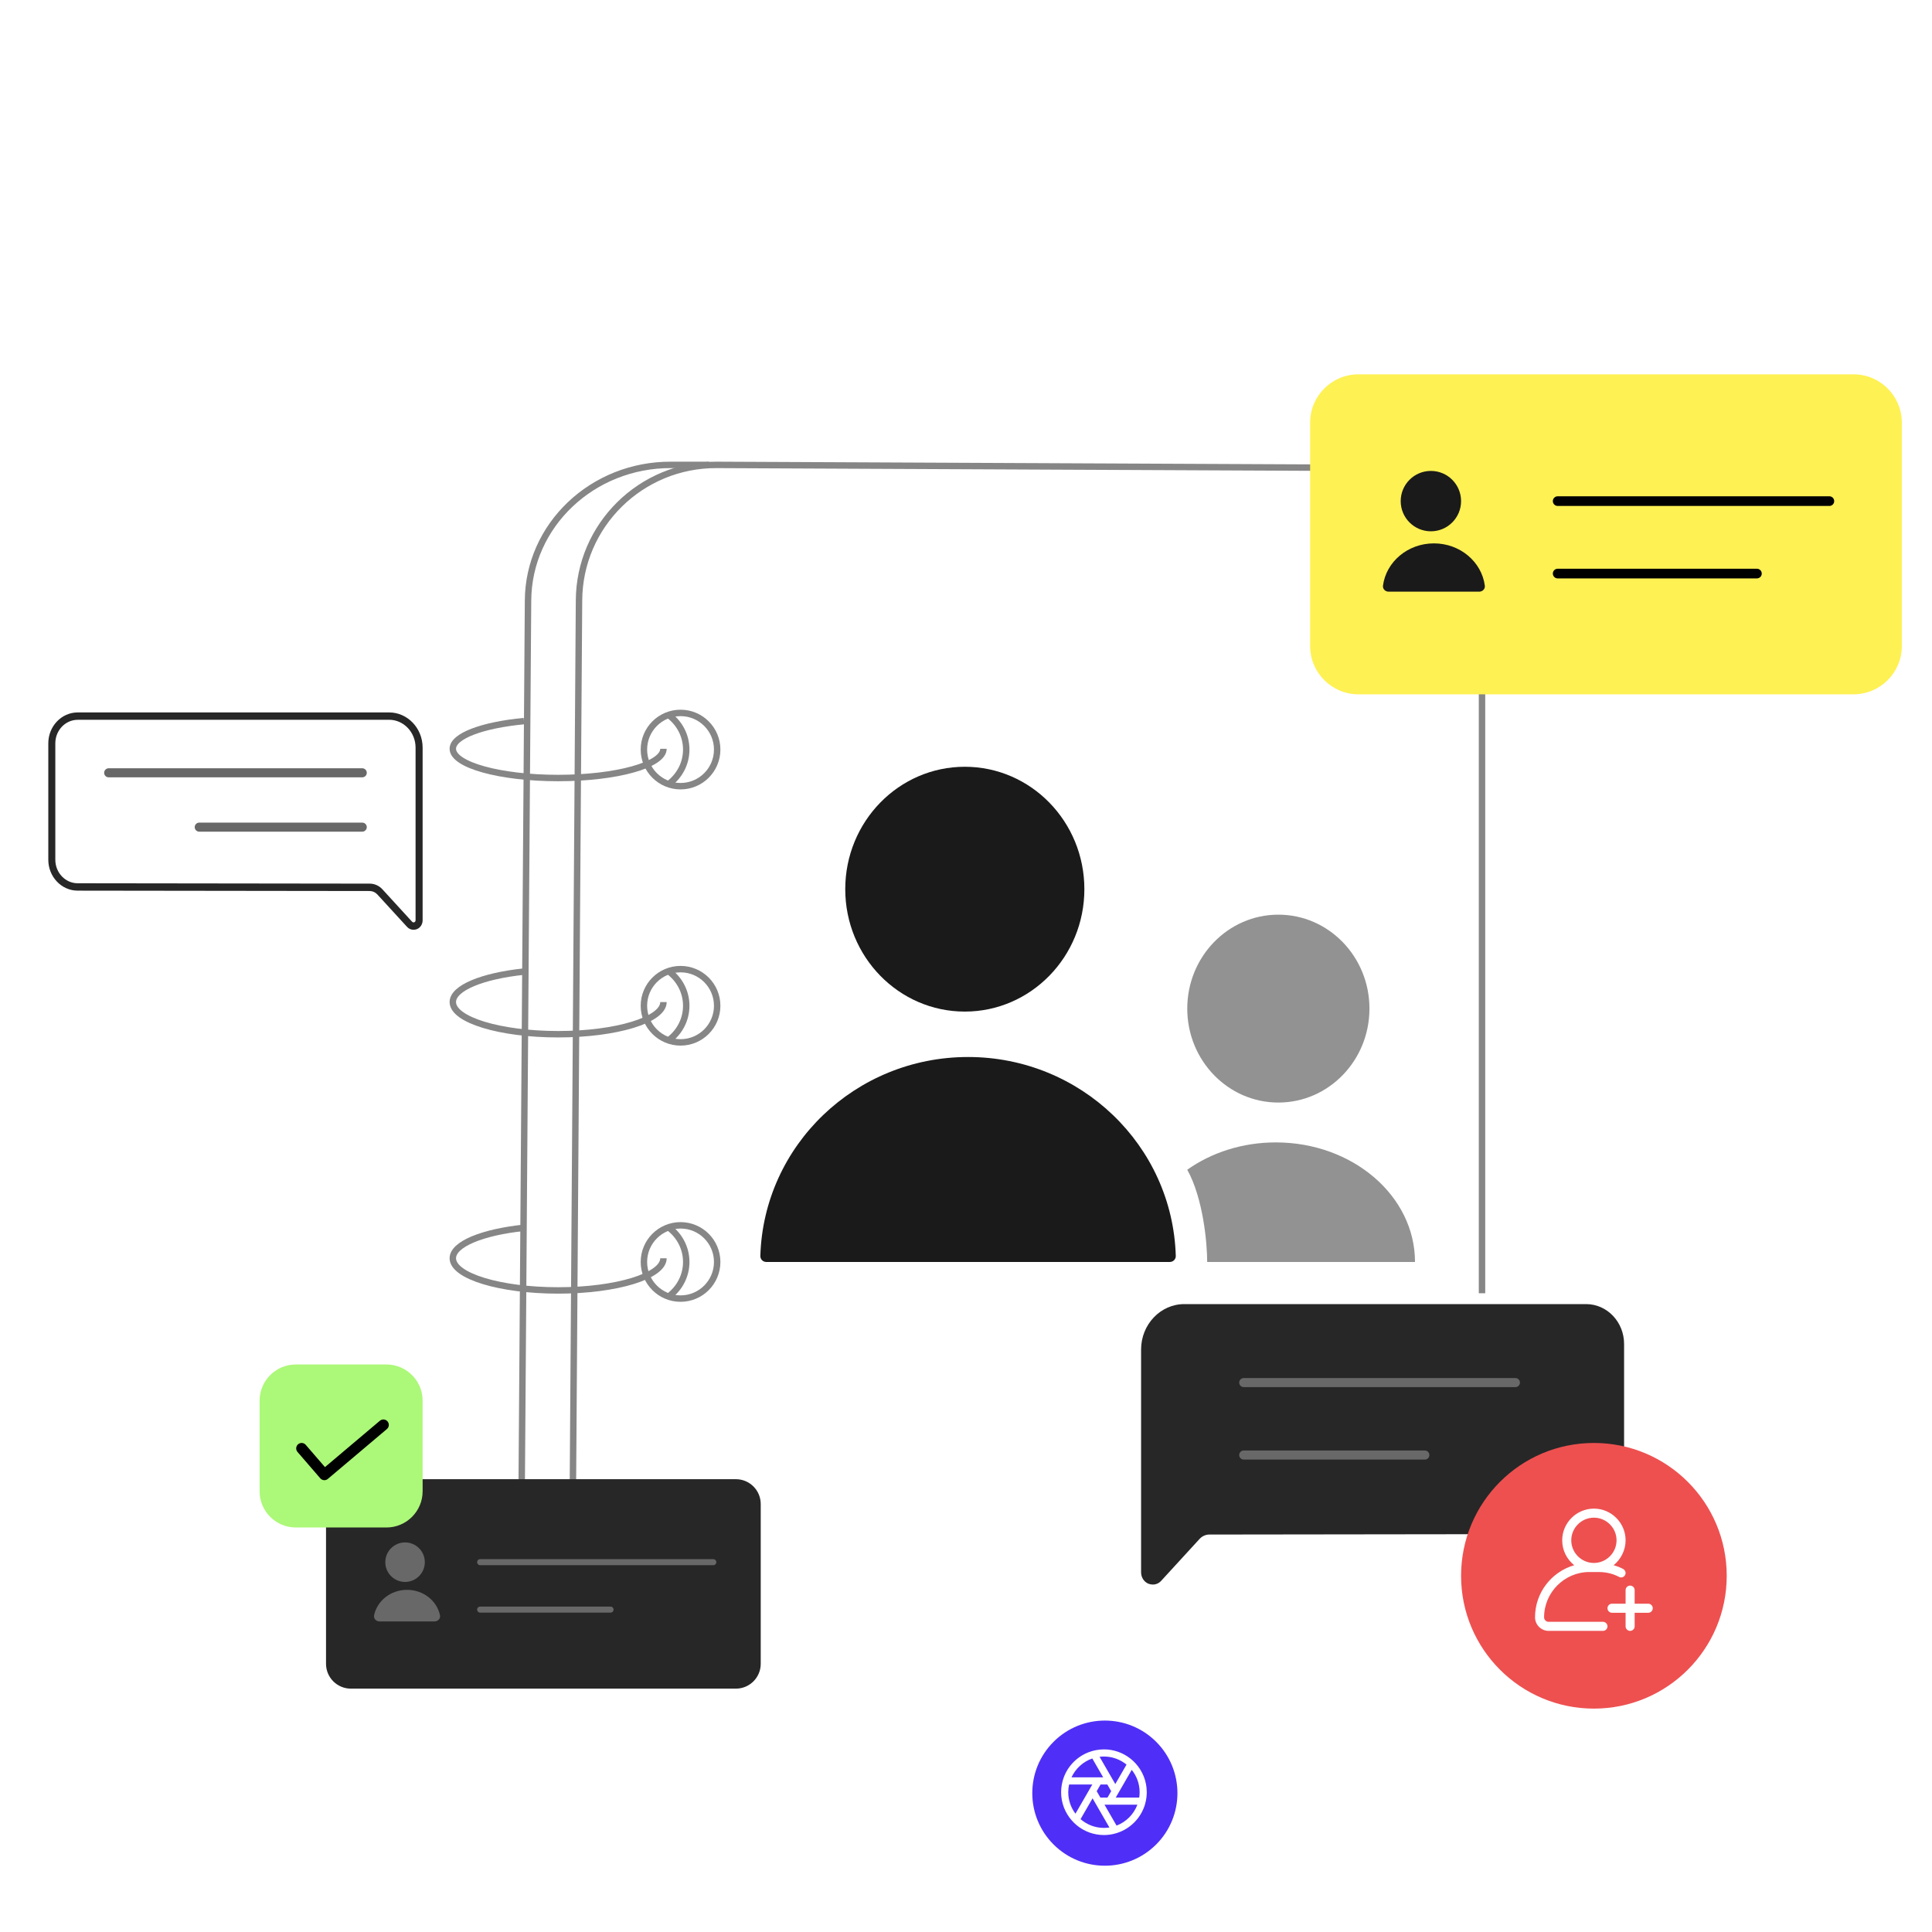 <svg width="320" height="320" viewBox="0 0 320 320" fill="none" xmlns="http://www.w3.org/2000/svg">
<path d="M191.5 305.5C196.194 300.806 196.194 293.195 191.5 288.5C186.806 283.806 179.194 283.806 174.5 288.5C169.806 293.195 169.806 300.806 174.5 305.5C179.194 310.195 186.806 310.195 191.5 305.5Z" fill="#4F2FF7"/>
<path d="M175.872 295.566C175.946 295.159 176.054 294.764 176.195 294.384C176.905 292.472 178.417 290.949 180.319 290.221C180.699 290.075 181.091 289.963 181.491 289.885C181.93 289.8 182.383 289.753 182.847 289.753C184.48 289.753 185.985 290.31 187.185 291.24C187.505 291.488 187.804 291.762 188.077 292.06C189.233 293.323 189.94 295.004 189.94 296.847C189.94 297.147 189.919 297.443 189.883 297.734C189.832 298.139 189.748 298.534 189.632 298.916C189.009 300.955 187.489 302.606 185.535 303.41C185.161 303.564 184.774 303.685 184.379 303.772C183.885 303.881 183.373 303.94 182.847 303.94C181.152 303.94 179.595 303.342 178.373 302.347C178.058 302.089 177.765 301.805 177.498 301.498C176.413 300.252 175.753 298.625 175.753 296.847C175.753 296.409 175.795 295.982 175.872 295.566ZM177.475 294.384H182.723L182.164 293.416L180.92 291.26C179.391 291.789 178.146 292.927 177.475 294.384ZM183.436 297.734L184.047 296.676L183.406 295.566H182.288L181.647 296.676L182.258 297.734H183.436ZM182.847 290.936C182.602 290.936 182.361 290.952 182.124 290.981L182.847 292.234L183.529 293.416L184.088 294.384L184.729 295.494L185.37 294.384L186.588 292.274C185.568 291.438 184.265 290.936 182.847 290.936ZM188.758 296.847C188.758 295.446 188.268 294.159 187.451 293.145L186.735 294.384L186.053 295.566L185.412 296.676L184.801 297.734H188.691C188.736 297.44 188.758 297.144 188.758 296.847ZM188.384 298.916H182.94L183.529 299.936L184.937 302.375C186.525 301.773 187.787 300.506 188.384 298.916ZM182.847 302.758C183.15 302.758 183.453 302.735 183.753 302.689L182.847 301.119L182.164 299.936L181.575 298.916L180.965 297.858L180.354 298.916L178.974 301.307C180.012 302.21 181.366 302.758 182.847 302.758ZM178.13 300.404L178.989 298.916L179.672 297.734L180.282 296.676L180.923 295.566H177.077C176.986 295.979 176.936 296.407 176.936 296.847C176.936 298.181 177.381 299.414 178.13 300.404Z" fill="white"/>
<path d="M94.803 258.763L95.903 99.469C95.958 87.001 106.168 76.946 118.705 77L222.883 77.476C235.411 77.529 245.522 87.674 245.468 100.142V214.207" stroke="#868686" stroke-width="1.065"/>
<path d="M86.316 259L87.459 99.499C87.516 87.014 98.124 76.946 111.15 77H117.435" stroke="#868686" stroke-width="1.065"/>
<circle cx="112.72" cy="124.15" r="6.068" stroke="#868686" stroke-width="1.065"/>
<path d="M110.834 129.808C112.557 128.49 113.663 126.445 113.663 124.15C113.663 121.855 112.557 119.811 110.834 118.492" stroke="#868686" stroke-width="1.065"/>
<path d="M110.834 172.244C112.557 170.925 113.663 168.881 113.663 166.586C113.663 164.29 112.557 162.246 110.834 160.927" stroke="#868686" stroke-width="1.065"/>
<path d="M110.834 214.679C112.557 213.36 113.663 211.316 113.663 209.021C113.663 206.726 112.557 204.681 110.834 203.363" stroke="#868686" stroke-width="1.065"/>
<circle cx="112.72" cy="166.586" r="6.068" stroke="#868686" stroke-width="1.065"/>
<path d="M160.342 175.073C141.672 175.073 126.475 189.733 125.937 208.018C125.921 208.57 126.37 209.021 126.922 209.021H193.762C194.314 209.021 194.763 208.57 194.747 208.018C194.209 189.733 179.011 175.073 160.342 175.073Z" fill="#1A1A1A"/>
<ellipse cx="159.803" cy="147.275" rx="19.803" ry="20.275" fill="#1A1A1A"/>
<ellipse cx="211.736" cy="167.057" rx="15.088" ry="15.56" fill="#272727" fill-opacity="0.5"/>
<path d="M234.368 209.021C234.368 198.084 224.047 189.218 211.317 189.218C205.744 189.218 200.633 190.916 196.648 193.744C199.288 198.497 199.948 205.909 199.948 209.021H234.368Z" fill="#272727" fill-opacity="0.5"/>
<circle cx="112.72" cy="209.021" r="6.068" stroke="#868686" stroke-width="1.065"/>
<path d="M109.891 124.02C109.891 126.696 102.081 128.865 92.446 128.865C82.811 128.865 75 126.696 75 124.02C75 121.894 79.93 120.088 86.788 119.435" stroke="#868686" stroke-width="1.065"/>
<path d="M109.891 165.971C109.891 168.914 102.081 171.301 92.446 171.301C82.811 171.301 75 168.914 75 165.971C75 163.632 79.93 161.645 86.788 160.927" stroke="#868686" stroke-width="1.065"/>
<path d="M109.891 208.406C109.891 211.349 102.081 213.736 92.446 213.736C82.811 213.736 75 211.349 75 208.406C75 206.067 79.93 204.081 86.788 203.363" stroke="#868686" stroke-width="1.065"/>
<path d="M54 249.114C54 246.842 55.842 245 58.114 245H121.886C124.158 245 126 246.842 126 249.114V275.577C126 277.849 124.158 279.691 121.886 279.691H61.513H58.114C55.842 279.691 54 277.849 54 275.577V249.114Z" fill="#272727"/>
<path d="M79.527 266.6H101.127" stroke="#686868" stroke-linecap="round"/>
<path d="M79.527 258.745H118.145" stroke="#686868" stroke-linecap="round"/>
<path d="M67.418 263.327C64.717 263.327 62.465 265.139 61.96 267.542C61.843 268.098 62.315 268.564 62.883 268.564H71.953C72.521 268.564 72.993 268.098 72.876 267.542C72.371 265.139 70.12 263.327 67.418 263.327Z" fill="#686868"/>
<circle cx="67.091" cy="258.746" r="3.273" fill="#686868"/>
<path d="M68.494 154C68.093 154 67.703 153.835 67.418 153.517L62.493 148.143C62.167 147.788 61.708 147.58 61.237 147.58L12.867 147.519C10.181 147.519 8 145.22 8 142.401V123.118C8 120.293 10.187 118 12.873 118H64.452C67.511 118 70 120.617 70 123.833V152.429C70 153.077 69.634 153.651 69.064 153.89C68.872 153.963 68.68 154 68.494 154ZM12.873 119.223C10.826 119.223 9.163 120.971 9.163 123.118V142.401C9.163 144.554 10.826 146.296 12.873 146.296L61.242 146.357C62.028 146.357 62.789 146.7 63.336 147.293L68.255 152.667C68.401 152.82 68.564 152.777 68.622 152.753C68.686 152.728 68.831 152.643 68.831 152.423V123.827C68.831 121.289 66.866 119.217 64.447 119.217H38.66H12.873V119.223Z" fill="#272727"/>
<path d="M18 128H60" stroke="#686868" stroke-width="1.5" stroke-linecap="round"/>
<path d="M33 137H60" stroke="#686868" stroke-width="1.5" stroke-linecap="round"/>
<path d="M190.943 262.452C191.461 262.452 191.964 262.239 192.331 261.828L198.687 254.894C199.107 254.436 199.7 254.168 200.307 254.168L262.72 254.089C266.186 254.089 269 251.123 269 247.486V222.603C269 218.958 266.179 216 262.712 216H196.158C192.211 216 189 219.377 189 223.526V260.424C189 261.26 189.473 262.002 190.208 262.31C190.456 262.404 190.703 262.452 190.943 262.452Z" fill="#272727"/>
<path d="M206 229H251" stroke="#686868" stroke-width="1.5" stroke-linecap="round"/>
<path d="M206 241H236" stroke="#686868" stroke-width="1.5" stroke-linecap="round"/>
<path d="M264 283C276.15 283 286 273.15 286 261C286 248.85 276.15 239 264 239C251.85 239 242 248.85 242 261C242 273.15 251.85 283 264 283Z" fill="#EE5050"/>
<path d="M264 258.875C266.062 258.875 267.75 257.188 267.75 255.125C267.75 253.062 266.062 251.375 264 251.375C261.938 251.375 260.25 253.062 260.25 255.125C260.25 257.188 261.938 258.875 264 258.875ZM269.25 265.625V263.375C269.25 262.962 269.587 262.625 270 262.625C270.413 262.625 270.75 262.962 270.75 263.375V265.625H273C273.413 265.625 273.75 265.962 273.75 266.375C273.75 266.788 273.413 267.125 273 267.125H270.75V269.375C270.75 269.788 270.413 270.125 270 270.125C269.587 270.125 269.25 269.788 269.25 269.375V267.125H267C266.587 267.125 266.25 266.788 266.25 266.375C266.25 265.962 266.587 265.625 267 265.625H269.25ZM268.875 259.888C269.1 260.038 269.25 260.263 269.25 260.525C269.25 260.938 268.913 261.275 268.5 261.275C268.35 261.275 268.238 261.237 268.125 261.162C267.113 260.637 265.988 260.375 264.75 260.375H263.25C259.125 260.375 255.75 263.75 255.75 267.875C255.75 268.288 256.087 268.625 256.5 268.625H265.5C265.913 268.625 266.25 268.962 266.25 269.375C266.25 269.788 265.913 270.125 265.5 270.125H256.5C255.263 270.125 254.25 269.112 254.25 267.875C254.25 263.788 256.987 260.337 260.737 259.25C259.537 258.275 258.75 256.812 258.75 255.125C258.75 252.238 261.113 249.875 264 249.875C266.887 249.875 269.25 252.238 269.25 255.125C269.25 256.775 268.463 258.275 267.263 259.25C267.825 259.4 268.387 259.625 268.875 259.888Z" fill="white"/>
<g filter="url(#filter0_d_579_9930)">
<path fill-rule="evenodd" clip-rule="evenodd" d="M66.895 42.336L54.571 50.499V69.917L66.895 78.08C68.225 78.961 70 78.008 70 76.413V44.003C70 42.409 68.225 41.455 66.895 42.336ZM45 50.565C43.895 50.565 43 51.461 43 52.565V67.851C43 68.956 43.895 69.851 45 69.851H53.286V50.565H45Z" fill="white"/>
</g>
<path d="M76 54.492L82 48.492" stroke="white"/>
<path d="M82 72.492L76 66.492" stroke="white"/>
<path d="M78 60.492H86" stroke="white"/>
<path d="M217 70C217 65.582 220.582 62 225 62H307C311.418 62 315 65.582 315 70V107C315 111.418 311.418 115 307 115H227.226H225C220.582 115 217 111.418 217 107V70Z" fill="#FEF153"/>
<path d="M258 95H291" stroke="black" stroke-width="1.6" stroke-linecap="round"/>
<path d="M258 83H303" stroke="black" stroke-width="1.6" stroke-linecap="round"/>
<path d="M237.5 90C233.165 90 229.587 93.055 229.065 97.002C228.993 97.55 229.448 98 230 98H245C245.552 98 246.007 97.55 245.935 97.002C245.413 93.055 241.835 90 237.5 90Z" fill="#1A1A1A"/>
<circle cx="237" cy="83" r="5" fill="#1A1A1A"/>
<path d="M43 232C43 228.686 45.686 226 49 226H64C67.314 226 70 228.686 70 232V247C70 250.314 67.314 253 64 253C59 253 54 253 49 253C45.686 253 43 250.314 43 247V232Z" fill="#ACF878"/>
<path d="M49.959 239.9L53.725 244.262L63.499 236.01" stroke="black" stroke-width="1.8" stroke-linecap="round" stroke-linejoin="round"/>
<defs>
<filter id="filter0_d_579_9930" x="39" y="42" width="35" height="44.416" filterUnits="userSpaceOnUse" color-interpolation-filters="sRGB">
<feFlood flood-opacity="0" result="BackgroundImageFix"/>
<feColorMatrix in="SourceAlpha" type="matrix" values="0 0 0 0 0 0 0 0 0 0 0 0 0 0 0 0 0 0 127 0" result="hardAlpha"/>
<feOffset dy="4"/>
<feGaussianBlur stdDeviation="2"/>
<feComposite in2="hardAlpha" operator="out"/>
<feColorMatrix type="matrix" values="0 0 0 0 0 0 0 0 0 0 0 0 0 0 0 0 0 0 0.25 0"/>
<feBlend mode="normal" in2="BackgroundImageFix" result="effect1_dropShadow_579_9930"/>
<feBlend mode="normal" in="SourceGraphic" in2="effect1_dropShadow_579_9930" result="shape"/>
</filter>
</defs>
</svg>
